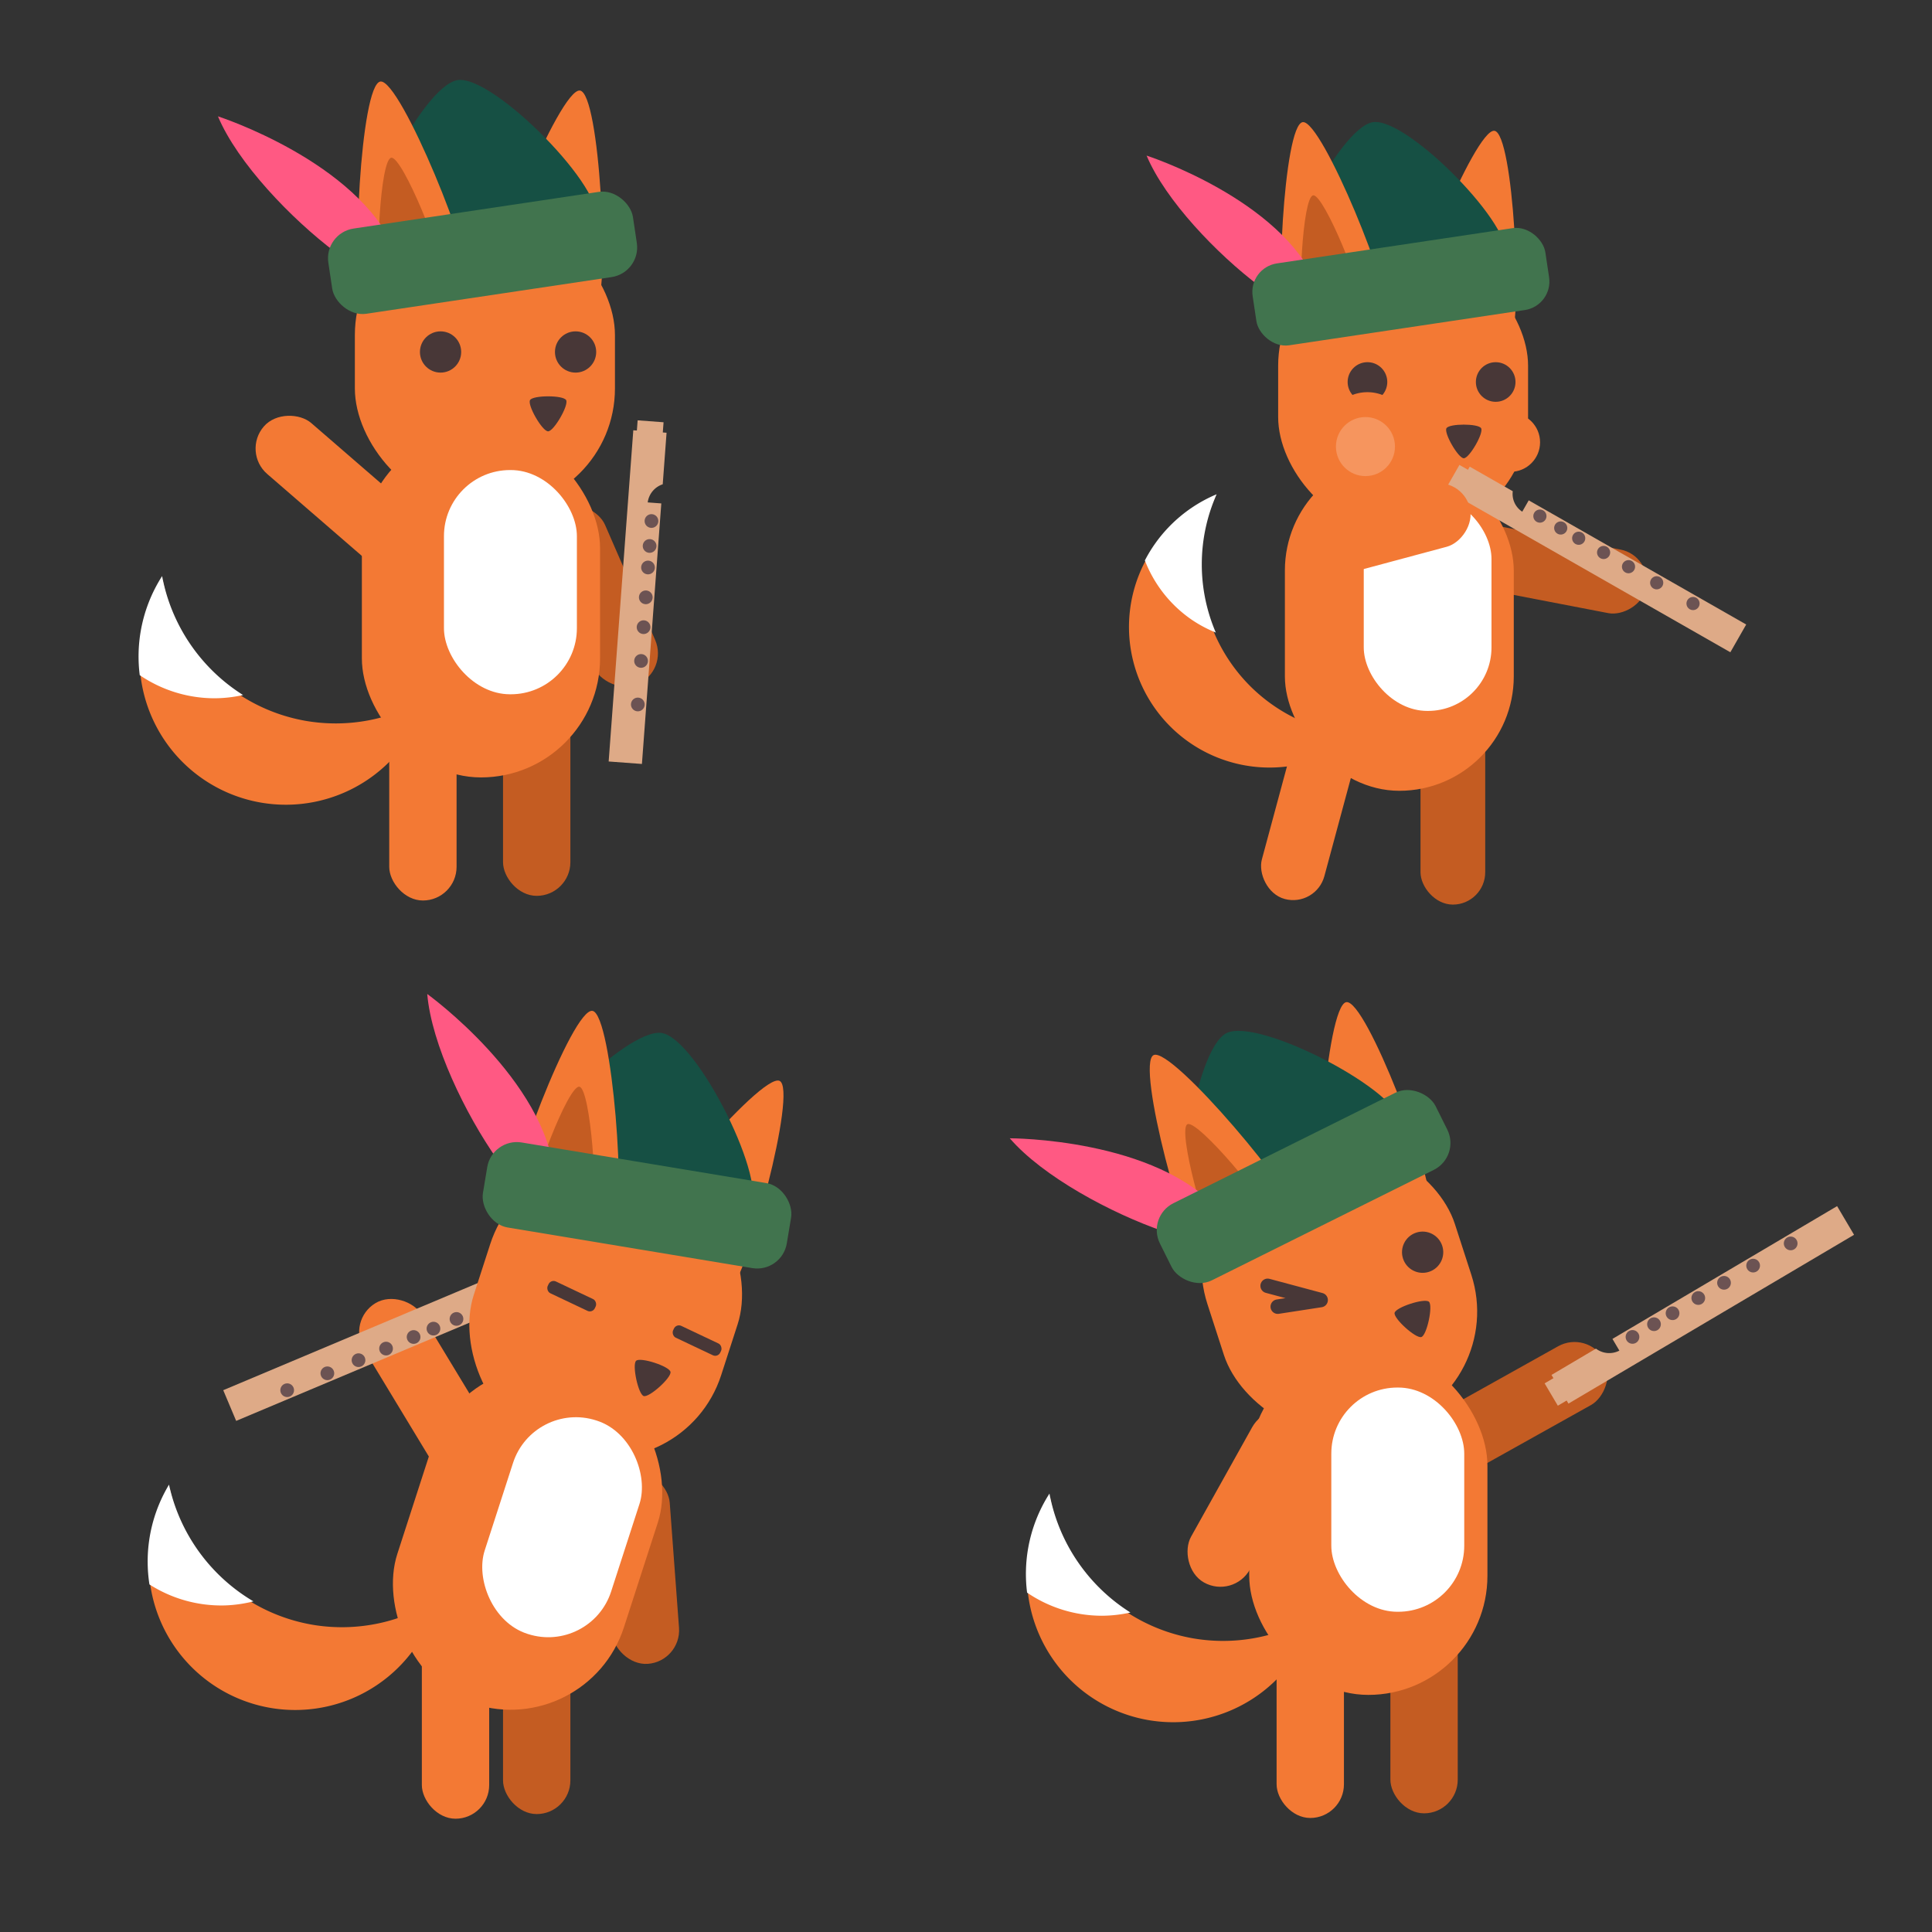 <?xml version="1.0" encoding="UTF-8" standalone="no"?>
<!-- Created with Inkscape (http://www.inkscape.org/) -->

<svg
   xmlns:dc="http://purl.org/dc/elements/1.1/"
   xmlns:cc="http://creativecommons.org/ns#"
   xmlns:rdf="http://www.w3.org/1999/02/22-rdf-syntax-ns#"
   xmlns:svg="http://www.w3.org/2000/svg"
   xmlns="http://www.w3.org/2000/svg"
   xmlns:sodipodi="http://sodipodi.sourceforge.net/DTD/sodipodi-0.dtd"
   xmlns:inkscape="http://www.inkscape.org/namespaces/inkscape"
   inkscape:export-ydpi="192.00002"
   inkscape:export-xdpi="192.00002"
   inkscape:export-filename="Z:\Pigdev\games\one_game_a_month\music\assets\concept.png"
   sodipodi:docname="main_character.svg"
   inkscape:version="0.92.1 r15371"
   id="svg8"
   version="1.1"
   viewBox="0 0 135.467 135.467"
   height="512"
   width="512">
  <rect x="0" y="0" width="135.467" height="135.467" fill="#333333" stroke="none"/>
  <sodipodi:namedview
     inkscape:snap-others="false"
     inkscape:snap-nodes="false"
     inkscape:bbox-nodes="true"
     inkscape:snap-bbox="true"
     inkscape:snap-page="true"
     inkscape:window-maximized="1"
     inkscape:window-y="-8"
     inkscape:window-x="54"
     inkscape:window-height="1057"
     inkscape:window-width="1858"
     inkscape:snap-global="false"
     units="px"
     showgrid="false"
     inkscape:current-layer="layer1"
     inkscape:document-units="mm"
     inkscape:cy="457.22338"
     inkscape:cx="227.36578"
     inkscape:zoom="0.70000001"
     inkscape:pageshadow="2"
     inkscape:pageopacity="0"
     borderopacity="1.0"
     bordercolor="#666666"
     pagecolor="#282828"
     id="base" />
  <defs
     id="defs2" />
  <g
     transform="translate(0,-161.533)"
     id="layer1"
     inkscape:groupmode="layer"
     inkscape:label="Layer 1">
    <path
       sodipodi:nodetypes="ccsc"
       inkscape:connector-curvature="0"
       id="path4789"
       d="m 41.868,182.888 c -0.85,1.141 -6.778,0.447 -7.341,-0.86 -0.563,-1.307 4.721,-14.313 6.134,-14.147 1.414,0.166 2.057,13.865 1.207,15.007 z"
       inkscape:transform-center-y="-0.73193114"
       inkscape:transform-center-x="0.5628081"
       style="opacity:1;fill:#f37934;fill-opacity:1;fill-rule:evenodd;stroke:none;stroke-width:1.465;stroke-linecap:round;stroke-linejoin:round;stroke-miterlimit:4;stroke-dasharray:none;stroke-dashoffset:68.786;stroke-opacity:1" />
    <path
       transform="matrix(0.476,-0.071,0.058,0.386,-144.164,113.908)"
       inkscape:transform-center-y="-1.0700122"
       inkscape:transform-center-x="-0.023745607"
       d="m 362.479,230.098 c -2.619,4.609 -30.448,4.801 -33.13,0.229 -2.682,-4.572 11.066,-28.769 16.367,-28.806 5.301,-0.037 19.382,23.968 16.763,28.577 z"
       inkscape:randomized="0"
       inkscape:rounded="0.16"
       inkscape:flatsided="true"
       sodipodi:arg2="1.5638927"
       sodipodi:arg1="0.51669514"
       sodipodi:r2="9.5639925"
       sodipodi:r1="19.127985"
       sodipodi:cy="220.64879"
       sodipodi:cx="345.84818"
       sodipodi:sides="3"
       id="path4552"
       style="opacity:1;fill:#165044;fill-opacity:1;fill-rule:evenodd;stroke:none;stroke-width:4.233;stroke-linecap:round;stroke-linejoin:round;stroke-miterlimit:4;stroke-dasharray:none;stroke-dashoffset:68.786;stroke-opacity:1"
       sodipodi:type="star" />
    <path
       style="opacity:1;fill:#f37934;fill-opacity:1;fill-rule:evenodd;stroke:none;stroke-width:1.465;stroke-linecap:round;stroke-linejoin:round;stroke-miterlimit:4;stroke-dasharray:none;stroke-dashoffset:68.786;stroke-opacity:1"
       inkscape:transform-center-x="-0.56280826"
       inkscape:transform-center-y="-0.73192772"
       d="m 25.471,182.256 c 0.85,1.141 6.778,0.447 7.341,-0.86 0.563,-1.307 -4.721,-14.313 -6.134,-14.147 -1.414,0.166 -2.057,13.865 -1.207,15.007 z"
       id="path4792"
       inkscape:connector-curvature="0"
       sodipodi:nodetypes="ccsc" />
    <path
       sodipodi:nodetypes="ccsc"
       inkscape:connector-curvature="0"
       id="path4797"
       d="m 26.762,181.002 c 0.476,0.64 3.798,0.251 4.114,-0.482 0.316,-0.732 -2.646,-8.021 -3.438,-7.928 -0.792,0.093 -1.153,7.77 -0.676,8.41 z"
       inkscape:transform-center-y="-0.41019213"
       inkscape:transform-center-x="-0.3154116"
       style="opacity:1;fill:#c45c22;fill-opacity:1;fill-rule:evenodd;stroke:none;stroke-width:0.821;stroke-linecap:round;stroke-linejoin:round;stroke-miterlimit:4;stroke-dasharray:none;stroke-dashoffset:68.786;stroke-opacity:1" />
    <rect
       transform="rotate(-23.534)"
       ry="2.361"
       y="196.422"
       x="-45.021"
       height="13.515"
       width="4.722"
       id="rect4811"
       style="opacity:1;fill:#c45c22;fill-opacity:1;fill-rule:evenodd;stroke:none;stroke-width:1.498;stroke-linecap:round;stroke-linejoin:round;stroke-miterlimit:4;stroke-dasharray:none;stroke-dashoffset:68.786;stroke-opacity:1" />
    <g
       transform="matrix(-0.027,0.363,-0.363,-0.027,104.188,143.679)"
       id="g5008">
      <path
         style="opacity:1;fill:#deaa87;fill-opacity:1;fill-rule:evenodd;stroke:none;stroke-width:16;stroke-linecap:round;stroke-linejoin:round;stroke-miterlimit:4;stroke-dasharray:none;stroke-dashoffset:68.786;stroke-opacity:1"
         d="m 542.451,-52.676 v 24.244 h 241.428 v -24.244 H 593.971 v 9.906 a 16.018,16.018 0 0 1 -13.941,-9.906 z"
         transform="matrix(0.265,0,0,0.265,0,161.533)"
         id="rect4975"
         inkscape:connector-curvature="0" />
      <rect
         style="opacity:1;fill:#deaa87;fill-opacity:1;fill-rule:evenodd;stroke:none;stroke-width:4.7;stroke-linecap:round;stroke-linejoin:round;stroke-miterlimit:4;stroke-dasharray:none;stroke-dashoffset:68.786;stroke-opacity:1"
         id="rect4983"
         width="5.481"
         height="5.008"
         x="141.779"
         y="148.299" />
      <circle
         style="opacity:1;fill:#6c5353;fill-opacity:1;fill-rule:evenodd;stroke:none;stroke-width:4.233;stroke-linecap:round;stroke-linejoin:round;stroke-miterlimit:4;stroke-dasharray:none;stroke-dashoffset:68.786;stroke-opacity:1"
         id="path4985"
         cx="160.923"
         cy="149.211"
         r="1.323" />
      <circle
         r="1.323"
         cy="149.211"
         cx="165.743"
         id="circle4987"
         style="opacity:1;fill:#6c5353;fill-opacity:1;fill-rule:evenodd;stroke:none;stroke-width:4.233;stroke-linecap:round;stroke-linejoin:round;stroke-miterlimit:4;stroke-dasharray:none;stroke-dashoffset:68.786;stroke-opacity:1" />
      <circle
         style="opacity:1;fill:#6c5353;fill-opacity:1;fill-rule:evenodd;stroke:none;stroke-width:4.233;stroke-linecap:round;stroke-linejoin:round;stroke-miterlimit:4;stroke-dasharray:none;stroke-dashoffset:68.786;stroke-opacity:1"
         id="circle4989"
         cx="169.9"
         cy="149.211"
         r="1.323" />
      <circle
         r="1.323"
         cy="149.211"
         cx="175.664"
         id="circle4991"
         style="opacity:1;fill:#6c5353;fill-opacity:1;fill-rule:evenodd;stroke:none;stroke-width:4.233;stroke-linecap:round;stroke-linejoin:round;stroke-miterlimit:4;stroke-dasharray:none;stroke-dashoffset:68.786;stroke-opacity:1" />
      <circle
         style="opacity:1;fill:#6c5353;fill-opacity:1;fill-rule:evenodd;stroke:none;stroke-width:4.233;stroke-linecap:round;stroke-linejoin:round;stroke-miterlimit:4;stroke-dasharray:none;stroke-dashoffset:68.786;stroke-opacity:1"
         id="circle4993"
         cx="181.429"
         cy="149.211"
         r="1.323" />
      <circle
         r="1.323"
         cy="149.211"
         cx="187.949"
         id="circle4995"
         style="opacity:1;fill:#6c5353;fill-opacity:1;fill-rule:evenodd;stroke:none;stroke-width:4.233;stroke-linecap:round;stroke-linejoin:round;stroke-miterlimit:4;stroke-dasharray:none;stroke-dashoffset:68.786;stroke-opacity:1" />
      <circle
         style="opacity:1;fill:#6c5353;fill-opacity:1;fill-rule:evenodd;stroke:none;stroke-width:4.233;stroke-linecap:round;stroke-linejoin:round;stroke-miterlimit:4;stroke-dasharray:none;stroke-dashoffset:68.786;stroke-opacity:1"
         id="circle4997"
         cx="196.359"
         cy="149.211"
         r="1.323" />
    </g>
    <rect
       style="opacity:1;fill:#c45c22;fill-opacity:1;fill-rule:evenodd;stroke:none;stroke-width:1.498;stroke-linecap:round;stroke-linejoin:round;stroke-miterlimit:4;stroke-dasharray:none;stroke-dashoffset:68.786;stroke-opacity:1"
       id="rect4787"
       width="4.722"
       height="13.515"
       x="35.271"
       y="210.833"
       ry="2.361" />
    <rect
       ry="8.351"
       y="191.619"
       x="25.373"
       height="24.425"
       width="16.702"
       id="rect4767"
       style="opacity:1;fill:#f37934;fill-opacity:1;fill-rule:evenodd;stroke:none;stroke-width:2.011;stroke-linecap:round;stroke-linejoin:round;stroke-miterlimit:4;stroke-dasharray:none;stroke-dashoffset:68.786;stroke-opacity:1" />
    <rect
       ry="8.386"
       y="176.638"
       x="24.882"
       height="20.517"
       width="18.237"
       id="rect4749"
       style="opacity:1;fill:#f37934;fill-opacity:1;fill-rule:evenodd;stroke:none;stroke-width:1.824;stroke-linecap:round;stroke-linejoin:round;stroke-miterlimit:4;stroke-dasharray:none;stroke-dashoffset:68.786;stroke-opacity:1" />
    <path
       inkscape:connector-curvature="0"
       id="path4559"
       d="m 15.282,169.691 c 0,0 9.8,3.156 12.444,9.442 2.644,6.287 -9.698,-2.913 -12.444,-9.442 z"
       style="fill:#ff5983;fill-opacity:1;stroke:none;stroke-width:0.067px;stroke-linecap:butt;stroke-linejoin:miter;stroke-opacity:1" />
    <rect
       transform="rotate(-8.505)"
       ry="2.104"
       y="179.272"
       x="-3.845"
       height="6.042"
       width="21.597"
       id="rect4697"
       style="opacity:1;fill:#41744e;fill-opacity:1;fill-rule:evenodd;stroke:none;stroke-width:2.036;stroke-linecap:round;stroke-linejoin:round;stroke-miterlimit:4;stroke-dasharray:none;stroke-dashoffset:68.786;stroke-opacity:1" />
    <circle
       r="1.446"
       cy="186.213"
       cx="40.358"
       id="circle4755"
       style="opacity:1;fill:#483737;fill-opacity:1;fill-rule:evenodd;stroke:none;stroke-width:1.472;stroke-linecap:round;stroke-linejoin:round;stroke-miterlimit:4;stroke-dasharray:none;stroke-dashoffset:68.786;stroke-opacity:1" />
    <rect
       ry="4.635"
       y="194.492"
       x="31.129"
       height="15.722"
       width="9.321"
       id="rect4765"
       style="opacity:1;fill:#ffffff;fill-opacity:1;fill-rule:evenodd;stroke:none;stroke-width:2.001;stroke-linecap:round;stroke-linejoin:round;stroke-miterlimit:4;stroke-dasharray:none;stroke-dashoffset:68.786;stroke-opacity:1" />
    <path
       inkscape:transform-center-y="0.23374007"
       inkscape:transform-center-x="-4.3622136e-006"
       d="m 38.43,191.777 c -0.405,0 -1.468,-1.841 -1.265,-2.191 0.202,-0.351 2.328,-0.351 2.53,0 0.202,0.351 -0.86,2.191 -1.265,2.191 z"
       inkscape:randomized="0"
       inkscape:rounded="0.16"
       inkscape:flatsided="true"
       sodipodi:arg2="2.6179939"
       sodipodi:arg1="1.5707963"
       sodipodi:r2="0.73045301"
       sodipodi:r1="1.4609061"
       sodipodi:cy="190.31615"
       sodipodi:cx="38.429686"
       sodipodi:sides="3"
       id="path4769"
       style="opacity:1;fill:#483737;fill-opacity:1;fill-rule:evenodd;stroke:none;stroke-width:0.908;stroke-linecap:round;stroke-linejoin:round;stroke-miterlimit:4;stroke-dasharray:none;stroke-dashoffset:68.786;stroke-opacity:1"
       sodipodi:type="star" />
    <path
       inkscape:connector-curvature="0"
       id="path4773"
       d="m 11.405,202.171 a 10.258,10.258 0 0 0 -1.467,3.759 10.258,10.258 0 0 0 8.334,11.875 10.258,10.258 0 0 0 11.642,-7.316 12.375,12.375 0 0 1 -8.489,1.587 12.375,12.375 0 0 1 -10.02,-9.905 z"
       style="opacity:1;fill:#f37934;fill-opacity:1;fill-rule:evenodd;stroke:none;stroke-width:1.824;stroke-linecap:round;stroke-linejoin:round;stroke-miterlimit:4;stroke-dasharray:none;stroke-dashoffset:68.786;stroke-opacity:1" />
    <rect
       ry="2.361"
       y="211.159"
       x="27.292"
       height="13.515"
       width="4.722"
       id="rect4783"
       style="opacity:1;fill:#f37934;fill-opacity:1;fill-rule:evenodd;stroke:none;stroke-width:1.498;stroke-linecap:round;stroke-linejoin:round;stroke-miterlimit:4;stroke-dasharray:none;stroke-dashoffset:68.786;stroke-opacity:1" />
    <circle
       style="opacity:1;fill:#483737;fill-opacity:1;fill-rule:evenodd;stroke:none;stroke-width:1.472;stroke-linecap:round;stroke-linejoin:round;stroke-miterlimit:4;stroke-dasharray:none;stroke-dashoffset:68.786;stroke-opacity:1"
       id="circle4757"
       cx="30.891"
       cy="186.213"
       r="1.446" />
    <rect
       inkscape:transform-center-y="-2.6622338"
       inkscape:transform-center-x="3.5283623"
       transform="rotate(130.876)"
       style="opacity:1;fill:#f37934;fill-opacity:1;fill-rule:evenodd;stroke:none;stroke-width:1.498;stroke-linecap:round;stroke-linejoin:round;stroke-miterlimit:4;stroke-dasharray:none;stroke-dashoffset:68.786;stroke-opacity:1"
       id="rect4809"
       width="4.722"
       height="13.515"
       x="130.286"
       y="-152.783"
       ry="2.361" />
    <path
       inkscape:connector-curvature="0"
       id="path4817"
       d="m 11.367,201.927 a 10.457,10.457 0 0 0 -1.495,3.833 10.457,10.457 0 0 0 -0.074,3.113 9.331,9.331 0 0 0 5.254,1.621 9.331,9.331 0 0 0 1.992,-0.227 12.615,12.615 0 0 1 -5.677,-8.34 z"
       style="opacity:1;fill:#ffffff;fill-opacity:1;fill-rule:evenodd;stroke:none;stroke-width:1.859;stroke-linecap:round;stroke-linejoin:round;stroke-miterlimit:4;stroke-dasharray:none;stroke-dashoffset:68.786;stroke-opacity:1" />
    <path
       style="opacity:1;fill:#f37934;fill-opacity:1;fill-rule:evenodd;stroke:none;stroke-width:1.407;stroke-linecap:round;stroke-linejoin:round;stroke-miterlimit:4;stroke-dasharray:none;stroke-dashoffset:68.786;stroke-opacity:1"
       inkscape:transform-center-x="0.54078831"
       inkscape:transform-center-y="-0.70329118"
       d="m 105.942,185.123 c -0.817,1.097 -6.513,0.43 -7.054,-0.826 -0.541,-1.256 4.536,-13.753 5.894,-13.594 1.358,0.159 1.977,13.323 1.16,14.42 z"
       id="path5010"
       inkscape:connector-curvature="0"
       sodipodi:nodetypes="ccsc" />
    <path
       sodipodi:type="star"
       style="opacity:1;fill:#165044;fill-opacity:1;fill-rule:evenodd;stroke:none;stroke-width:4.233;stroke-linecap:round;stroke-linejoin:round;stroke-miterlimit:4;stroke-dasharray:none;stroke-dashoffset:68.786;stroke-opacity:1"
       id="path5012"
       sodipodi:sides="3"
       sodipodi:cx="345.84818"
       sodipodi:cy="220.64879"
       sodipodi:r1="19.127985"
       sodipodi:r2="9.5639925"
       sodipodi:arg1="0.51669514"
       sodipodi:arg2="1.5638927"
       inkscape:flatsided="true"
       inkscape:rounded="0.16"
       inkscape:randomized="0"
       d="m 362.479,230.098 c -2.619,4.609 -30.448,4.801 -33.13,0.229 -2.682,-4.572 11.066,-28.769 16.367,-28.806 5.301,-0.037 19.382,23.968 16.763,28.577 z"
       inkscape:transform-center-x="-0.022812928"
       inkscape:transform-center-y="-1.0281514"
       transform="matrix(0.457,-0.068,0.055,0.371,-72.811,118.843)" />
    <path
       sodipodi:nodetypes="ccsc"
       inkscape:connector-curvature="0"
       id="path5014"
       d="m 90.187,184.516 c 0.817,1.097 6.513,0.43 7.054,-0.826 0.541,-1.256 -4.536,-13.753 -5.894,-13.594 -1.358,0.159 -1.977,13.323 -1.16,14.42 z"
       inkscape:transform-center-y="-0.70328155"
       inkscape:transform-center-x="-0.54078832"
       style="opacity:1;fill:#f37934;fill-opacity:1;fill-rule:evenodd;stroke:none;stroke-width:1.407;stroke-linecap:round;stroke-linejoin:round;stroke-miterlimit:4;stroke-dasharray:none;stroke-dashoffset:68.786;stroke-opacity:1" />
    <path
       style="opacity:1;fill:#c45c22;fill-opacity:1;fill-rule:evenodd;stroke:none;stroke-width:0.789;stroke-linecap:round;stroke-linejoin:round;stroke-miterlimit:4;stroke-dasharray:none;stroke-dashoffset:68.786;stroke-opacity:1"
       inkscape:transform-center-x="-0.30306817"
       inkscape:transform-center-y="-0.39414378"
       d="m 91.428,183.311 c 0.458,0.615 3.65,0.241 3.953,-0.463 0.303,-0.704 -2.542,-7.707 -3.303,-7.618 -0.761,0.089 -1.108,7.466 -0.65,8.081 z"
       id="path5016"
       inkscape:connector-curvature="0"
       sodipodi:nodetypes="ccsc" />
    <rect
       inkscape:transform-center-y="1.1879935"
       inkscape:transform-center-x="-4.5683308"
       style="opacity:1;fill:#c45c22;fill-opacity:1;fill-rule:evenodd;stroke:none;stroke-width:1.439;stroke-linecap:round;stroke-linejoin:round;stroke-miterlimit:4;stroke-dasharray:none;stroke-dashoffset:68.786;stroke-opacity:1"
       id="rect5018"
       width="4.537"
       height="12.986"
       x="-179.515"
       y="138.686"
       ry="2.269"
       transform="rotate(-79.102)" />
    <rect
       inkscape:transform-center-x="5.7782729e-006"
       inkscape:transform-center-y="4.3165538"
       ry="2.269"
       y="211.975"
       x="99.603"
       height="12.986"
       width="4.537"
       id="rect5040"
       style="opacity:1;fill:#c45c22;fill-opacity:1;fill-rule:evenodd;stroke:none;stroke-width:1.439;stroke-linecap:round;stroke-linejoin:round;stroke-miterlimit:4;stroke-dasharray:none;stroke-dashoffset:68.786;stroke-opacity:1" />
    <rect
       style="opacity:1;fill:#f37934;fill-opacity:1;fill-rule:evenodd;stroke:none;stroke-width:1.933;stroke-linecap:round;stroke-linejoin:round;stroke-miterlimit:4;stroke-dasharray:none;stroke-dashoffset:68.786;stroke-opacity:1"
       id="rect5042"
       width="16.049"
       height="23.469"
       x="90.093"
       y="193.512"
       ry="8.024" />
    <rect
       style="opacity:1;fill:#f37934;fill-opacity:1;fill-rule:evenodd;stroke:none;stroke-width:1.752;stroke-linecap:round;stroke-linejoin:round;stroke-miterlimit:4;stroke-dasharray:none;stroke-dashoffset:68.786;stroke-opacity:1"
       id="rect5044"
       width="17.524"
       height="19.714"
       x="89.621"
       y="179.118"
       ry="8.058" />
    <path
       style="fill:#ff5983;fill-opacity:1;stroke:none;stroke-width:0.065px;stroke-linecap:butt;stroke-linejoin:miter;stroke-opacity:1"
       d="m 80.396,172.443 c 0,0 9.417,3.032 11.957,9.073 2.54,6.041 -9.318,-2.799 -11.957,-9.073 z"
       id="path5046"
       inkscape:connector-curvature="0" />
    <rect
       style="opacity:1;fill:#41744e;fill-opacity:1;fill-rule:evenodd;stroke:none;stroke-width:1.956;stroke-linecap:round;stroke-linejoin:round;stroke-miterlimit:4;stroke-dasharray:none;stroke-dashoffset:68.786;stroke-opacity:1"
       id="rect5048"
       width="20.752"
       height="5.806"
       x="59.906"
       y="191.264"
       ry="2.021"
       transform="rotate(-8.505)" />
    <rect
       style="opacity:1;fill:#ffffff;fill-opacity:1;fill-rule:evenodd;stroke:none;stroke-width:1.923;stroke-linecap:round;stroke-linejoin:round;stroke-miterlimit:4;stroke-dasharray:none;stroke-dashoffset:68.786;stroke-opacity:1"
       id="rect5052"
       width="8.957"
       height="15.107"
       x="95.623"
       y="196.274"
       ry="4.453" />
    <path
       inkscape:transform-center-x="1.0988423e-005"
       sodipodi:type="star"
       style="opacity:1;fill:#483737;fill-opacity:1;fill-rule:evenodd;stroke:none;stroke-width:0.872;stroke-linecap:round;stroke-linejoin:round;stroke-miterlimit:4;stroke-dasharray:none;stroke-dashoffset:68.786;stroke-opacity:1"
       id="path5054"
       sodipodi:sides="3"
       sodipodi:cx="102.63831"
       sodipodi:cy="192.26088"
       sodipodi:r1="1.4037426"
       sodipodi:r2="0.70187122"
       sodipodi:arg1="1.5707963"
       sodipodi:arg2="2.6179939"
       inkscape:flatsided="true"
       inkscape:rounded="0.16"
       inkscape:randomized="0"
       d="m 102.638,193.665 c -0.389,0 -1.41,-1.769 -1.216,-2.106 0.195,-0.337 2.237,-0.337 2.431,0 0.195,0.337 -0.827,2.106 -1.216,2.106 z"
       inkscape:transform-center-y="0.22458092" />
    <rect
       inkscape:transform-center-x="1.385589"
       transform="rotate(15.099)"
       inkscape:transform-center-y="5.1357689"
       style="opacity:1;fill:#f37934;fill-opacity:1;fill-rule:evenodd;stroke:none;stroke-width:1.439;stroke-linecap:round;stroke-linejoin:round;stroke-miterlimit:4;stroke-dasharray:none;stroke-dashoffset:68.786;stroke-opacity:1"
       id="rect5058"
       width="4.537"
       height="12.986"
       x="143.199"
       y="180.364"
       ry="2.269" />
    <path
       inkscape:connector-curvature="0"
       id="circle5060"
       d="m 95.883,186.929 a 1.389,1.389 0 0 0 -1.389,1.389 1.389,1.389 0 0 0 0.34,0.908 c 0.324,-0.125 0.676,-0.194 1.045,-0.194 0.372,0 0.726,0.07 1.052,0.196 a 1.389,1.389 0 0 0 0.341,-0.91 1.389,1.389 0 0 0 -1.389,-1.389 z"
       style="opacity:1;fill:#483737;fill-opacity:1;fill-rule:evenodd;stroke:none;stroke-width:1.414;stroke-linecap:round;stroke-linejoin:round;stroke-miterlimit:4;stroke-dasharray:none;stroke-dashoffset:68.786;stroke-opacity:1" />
    <g
       transform="matrix(0.38,0.262,-0.262,0.38,88.418,63.793)"
       inkscape:transform-center-y="-7.9832017"
       inkscape:transform-center-x="5.4089628"
       id="g5072">
      <path
         inkscape:connector-curvature="0"
         id="path5056"
         d="m 157.35,240.486 a 21.362,21.362 0 0 0 -3.054,7.829 21.362,21.362 0 0 0 17.354,24.729 21.362,21.362 0 0 0 24.244,-15.235 25.77,25.77 0 0 1 -17.678,3.305 25.77,25.77 0 0 1 -20.866,-20.627 z"
         style="opacity:1;fill:#f37934;fill-opacity:1;fill-rule:evenodd;stroke:none;stroke-width:3.798;stroke-linecap:round;stroke-linejoin:round;stroke-miterlimit:4;stroke-dasharray:none;stroke-dashoffset:68.786;stroke-opacity:1" />
      <path
         inkscape:connector-curvature="0"
         id="path5064"
         d="m 157.271,239.977 a 21.776,21.776 0 0 0 -3.114,7.981 21.776,21.776 0 0 0 -0.155,6.483 19.431,19.431 0 0 0 10.942,3.376 19.431,19.431 0 0 0 4.148,-0.473 26.27,26.27 0 0 1 -11.821,-17.367 z"
         style="opacity:1;fill:#ffffff;fill-opacity:1;fill-rule:evenodd;stroke:none;stroke-width:3.871;stroke-linecap:round;stroke-linejoin:round;stroke-miterlimit:4;stroke-dasharray:none;stroke-dashoffset:68.786;stroke-opacity:1" />
    </g>
    <g
       id="g5038"
       transform="matrix(0.303,0.173,-0.173,0.303,85.028,124.67)">
      <path
         inkscape:connector-curvature="0"
         id="path5020"
         transform="matrix(0.265,0,0,0.265,0,161.533)"
         d="m 542.451,-52.676 v 24.244 h 241.428 v -24.244 H 593.971 v 9.906 a 16.018,16.018 0 0 1 -13.941,-9.906 z"
         style="opacity:1;fill:#deaa87;fill-opacity:1;fill-rule:evenodd;stroke:none;stroke-width:16;stroke-linecap:round;stroke-linejoin:round;stroke-miterlimit:4;stroke-dasharray:none;stroke-dashoffset:68.786;stroke-opacity:1" />
      <rect
         y="148.299"
         x="141.779"
         height="5.008"
         width="5.481"
         id="rect5022"
         style="opacity:1;fill:#deaa87;fill-opacity:1;fill-rule:evenodd;stroke:none;stroke-width:4.7;stroke-linecap:round;stroke-linejoin:round;stroke-miterlimit:4;stroke-dasharray:none;stroke-dashoffset:68.786;stroke-opacity:1" />
      <circle
         r="1.323"
         cy="149.211"
         cx="160.923"
         id="circle5024"
         style="opacity:1;fill:#6c5353;fill-opacity:1;fill-rule:evenodd;stroke:none;stroke-width:4.233;stroke-linecap:round;stroke-linejoin:round;stroke-miterlimit:4;stroke-dasharray:none;stroke-dashoffset:68.786;stroke-opacity:1" />
      <circle
         style="opacity:1;fill:#6c5353;fill-opacity:1;fill-rule:evenodd;stroke:none;stroke-width:4.233;stroke-linecap:round;stroke-linejoin:round;stroke-miterlimit:4;stroke-dasharray:none;stroke-dashoffset:68.786;stroke-opacity:1"
         id="circle5026"
         cx="165.743"
         cy="149.211"
         r="1.323" />
      <circle
         r="1.323"
         cy="149.211"
         cx="169.9"
         id="circle5028"
         style="opacity:1;fill:#6c5353;fill-opacity:1;fill-rule:evenodd;stroke:none;stroke-width:4.233;stroke-linecap:round;stroke-linejoin:round;stroke-miterlimit:4;stroke-dasharray:none;stroke-dashoffset:68.786;stroke-opacity:1" />
      <circle
         style="opacity:1;fill:#6c5353;fill-opacity:1;fill-rule:evenodd;stroke:none;stroke-width:4.233;stroke-linecap:round;stroke-linejoin:round;stroke-miterlimit:4;stroke-dasharray:none;stroke-dashoffset:68.786;stroke-opacity:1"
         id="circle5030"
         cx="175.664"
         cy="149.211"
         r="1.323" />
      <circle
         r="1.323"
         cy="149.211"
         cx="181.429"
         id="circle5032"
         style="opacity:1;fill:#6c5353;fill-opacity:1;fill-rule:evenodd;stroke:none;stroke-width:4.233;stroke-linecap:round;stroke-linejoin:round;stroke-miterlimit:4;stroke-dasharray:none;stroke-dashoffset:68.786;stroke-opacity:1" />
      <circle
         style="opacity:1;fill:#6c5353;fill-opacity:1;fill-rule:evenodd;stroke:none;stroke-width:4.233;stroke-linecap:round;stroke-linejoin:round;stroke-miterlimit:4;stroke-dasharray:none;stroke-dashoffset:68.786;stroke-opacity:1"
         id="circle5034"
         cx="187.949"
         cy="149.211"
         r="1.323" />
      <circle
         r="1.323"
         cy="149.211"
         cx="196.359"
         id="circle5036"
         style="opacity:1;fill:#6c5353;fill-opacity:1;fill-rule:evenodd;stroke:none;stroke-width:4.233;stroke-linecap:round;stroke-linejoin:round;stroke-miterlimit:4;stroke-dasharray:none;stroke-dashoffset:68.786;stroke-opacity:1" />
    </g>
    <rect
       ry="2.269"
       y="35.425"
       x="-219.34"
       height="12.986"
       width="4.537"
       id="rect5062"
       style="opacity:1;fill:#f37934;fill-opacity:1;fill-rule:evenodd;stroke:none;stroke-width:1.439;stroke-linecap:round;stroke-linejoin:round;stroke-miterlimit:4;stroke-dasharray:none;stroke-dashoffset:68.786;stroke-opacity:1"
       transform="rotate(-105.031)"
       inkscape:transform-center-x="-4.0187879"
       inkscape:transform-center-y="-1.3737864" />
    <circle
       style="opacity:1;fill:#483737;fill-opacity:1;fill-rule:evenodd;stroke:none;stroke-width:1.414;stroke-linecap:round;stroke-linejoin:round;stroke-miterlimit:4;stroke-dasharray:none;stroke-dashoffset:68.786;stroke-opacity:1"
       id="circle5089"
       cx="104.874"
       cy="188.318"
       r="1.389" />
    <path
       style="opacity:1;fill:#f37934;fill-opacity:1;fill-rule:evenodd;stroke:none;stroke-width:1.465;stroke-linecap:round;stroke-linejoin:round;stroke-miterlimit:4;stroke-dasharray:none;stroke-dashoffset:68.786;stroke-opacity:1"
       inkscape:transform-center-x="-15.648872"
       inkscape:transform-center-y="-34.824824"
       d="m 51.189,251.97 c -1.16,0.824 -6.586,-1.661 -6.72,-3.078 -0.134,-1.417 8.898,-12.164 10.192,-11.571 1.294,0.593 -2.312,13.825 -3.472,14.649 z"
       id="path5091"
       inkscape:connector-curvature="0"
       sodipodi:nodetypes="ccsc" />
    <path
       sodipodi:type="star"
       style="opacity:1;fill:#165044;fill-opacity:1;fill-rule:evenodd;stroke:none;stroke-width:4.233;stroke-linecap:round;stroke-linejoin:round;stroke-miterlimit:4;stroke-dasharray:none;stroke-dashoffset:68.786;stroke-opacity:1"
       id="path5093"
       sodipodi:sides="3"
       sodipodi:cx="345.84818"
       sodipodi:cy="220.64879"
       sodipodi:r1="19.127985"
       sodipodi:r2="9.5639925"
       sodipodi:arg1="0.51669514"
       sodipodi:arg2="1.5638927"
       inkscape:flatsided="true"
       inkscape:rounded="0.16"
       inkscape:randomized="0"
       d="m 362.479,230.098 c -2.619,4.609 -30.448,4.801 -33.13,0.229 -2.682,-4.572 11.066,-28.769 16.367,-28.806 5.301,-0.037 19.382,23.968 16.763,28.577 z"
       inkscape:transform-center-x="-10.88645"
       inkscape:transform-center-y="-39.184322"
       transform="matrix(0.474,0.079,-0.064,0.385,-104.571,129.067)" />
    <path
       sodipodi:nodetypes="ccsc"
       inkscape:connector-curvature="0"
       id="path5095"
       d="m 35.782,246.321 c 0.457,1.348 6.311,2.512 7.249,1.442 0.938,-1.07 -0.085,-15.071 -1.481,-15.349 -1.396,-0.278 -6.226,12.559 -5.768,13.906 z"
       inkscape:transform-center-y="-39.244222"
       inkscape:transform-center-x="-5.519951"
       style="opacity:1;fill:#f37934;fill-opacity:1;fill-rule:evenodd;stroke:none;stroke-width:1.465;stroke-linecap:round;stroke-linejoin:round;stroke-miterlimit:4;stroke-dasharray:none;stroke-dashoffset:68.786;stroke-opacity:1" />
    <path
       style="opacity:1;fill:#c45c22;fill-opacity:1;fill-rule:evenodd;stroke:none;stroke-width:0.821;stroke-linecap:round;stroke-linejoin:round;stroke-miterlimit:4;stroke-dasharray:none;stroke-dashoffset:68.786;stroke-opacity:1"
       inkscape:transform-center-x="-5.4686232"
       inkscape:transform-center-y="-37.391711"
       d="m 37.397,245.525 c 0.256,0.755 3.537,1.408 4.063,0.808 0.526,-0.6 -0.048,-8.446 -0.83,-8.602 -0.782,-0.156 -3.489,7.038 -3.233,7.793 z"
       id="path5097"
       inkscape:connector-curvature="0"
       sodipodi:nodetypes="ccsc" />
    <rect
       inkscape:transform-center-y="4.7532896"
       inkscape:transform-center-x="-0.3517194"
       style="opacity:1;fill:#c45c22;fill-opacity:1;fill-rule:evenodd;stroke:none;stroke-width:1.498;stroke-linecap:round;stroke-linejoin:round;stroke-miterlimit:4;stroke-dasharray:none;stroke-dashoffset:68.786;stroke-opacity:1"
       id="rect5099"
       width="4.722"
       height="13.515"
       x="22.348"
       y="267.282"
       ry="2.361"
       transform="rotate(-4.246)" />
    <rect
       ry="2.361"
       y="275.216"
       x="35.271"
       height="13.515"
       width="4.722"
       id="rect5121"
       style="opacity:1;fill:#c45c22;fill-opacity:1;fill-rule:evenodd;stroke:none;stroke-width:1.498;stroke-linecap:round;stroke-linejoin:round;stroke-miterlimit:4;stroke-dasharray:none;stroke-dashoffset:68.786;stroke-opacity:1" />
    <rect
       ry="2.361"
       y="-243.493"
       x="106.111"
       height="13.515"
       width="4.722"
       id="rect5143"
       style="opacity:1;fill:#f37934;fill-opacity:1;fill-rule:evenodd;stroke:none;stroke-width:1.498;stroke-linecap:round;stroke-linejoin:round;stroke-miterlimit:4;stroke-dasharray:none;stroke-dashoffset:68.786;stroke-opacity:1"
       transform="rotate(148.807)"
       inkscape:transform-center-x="4.2330324"
       inkscape:transform-center-y="-20.849856" />
    <g
       inkscape:transform-center-y="0.30341036"
       inkscape:transform-center-x="-0.11980817"
       id="g5119"
       transform="matrix(-0.335,0.141,-0.141,-0.335,106.956,281.31)">
      <path
         inkscape:connector-curvature="0"
         id="path5101"
         transform="matrix(0.265,0,0,0.265,0,161.533)"
         d="m 542.451,-52.676 v 24.244 h 241.428 v -24.244 H 593.971 v 9.906 a 16.018,16.018 0 0 1 -13.941,-9.906 z"
         style="opacity:1;fill:#deaa87;fill-opacity:1;fill-rule:evenodd;stroke:none;stroke-width:16;stroke-linecap:round;stroke-linejoin:round;stroke-miterlimit:4;stroke-dasharray:none;stroke-dashoffset:68.786;stroke-opacity:1" />
      <rect
         y="148.299"
         x="141.779"
         height="5.008"
         width="5.481"
         id="rect5103"
         style="opacity:1;fill:#deaa87;fill-opacity:1;fill-rule:evenodd;stroke:none;stroke-width:4.7;stroke-linecap:round;stroke-linejoin:round;stroke-miterlimit:4;stroke-dasharray:none;stroke-dashoffset:68.786;stroke-opacity:1" />
      <circle
         r="1.323"
         cy="149.211"
         cx="160.923"
         id="circle5105"
         style="opacity:1;fill:#6c5353;fill-opacity:1;fill-rule:evenodd;stroke:none;stroke-width:4.233;stroke-linecap:round;stroke-linejoin:round;stroke-miterlimit:4;stroke-dasharray:none;stroke-dashoffset:68.786;stroke-opacity:1" />
      <circle
         style="opacity:1;fill:#6c5353;fill-opacity:1;fill-rule:evenodd;stroke:none;stroke-width:4.233;stroke-linecap:round;stroke-linejoin:round;stroke-miterlimit:4;stroke-dasharray:none;stroke-dashoffset:68.786;stroke-opacity:1"
         id="circle5107"
         cx="165.743"
         cy="149.211"
         r="1.323" />
      <circle
         r="1.323"
         cy="149.211"
         cx="169.9"
         id="circle5109"
         style="opacity:1;fill:#6c5353;fill-opacity:1;fill-rule:evenodd;stroke:none;stroke-width:4.233;stroke-linecap:round;stroke-linejoin:round;stroke-miterlimit:4;stroke-dasharray:none;stroke-dashoffset:68.786;stroke-opacity:1" />
      <circle
         style="opacity:1;fill:#6c5353;fill-opacity:1;fill-rule:evenodd;stroke:none;stroke-width:4.233;stroke-linecap:round;stroke-linejoin:round;stroke-miterlimit:4;stroke-dasharray:none;stroke-dashoffset:68.786;stroke-opacity:1"
         id="circle5111"
         cx="175.664"
         cy="149.211"
         r="1.323" />
      <circle
         r="1.323"
         cy="149.211"
         cx="181.429"
         id="circle5113"
         style="opacity:1;fill:#6c5353;fill-opacity:1;fill-rule:evenodd;stroke:none;stroke-width:4.233;stroke-linecap:round;stroke-linejoin:round;stroke-miterlimit:4;stroke-dasharray:none;stroke-dashoffset:68.786;stroke-opacity:1" />
      <circle
         style="opacity:1;fill:#6c5353;fill-opacity:1;fill-rule:evenodd;stroke:none;stroke-width:4.233;stroke-linecap:round;stroke-linejoin:round;stroke-miterlimit:4;stroke-dasharray:none;stroke-dashoffset:68.786;stroke-opacity:1"
         id="circle5115"
         cx="187.949"
         cy="149.211"
         r="1.323" />
      <circle
         r="1.323"
         cy="149.211"
         cx="196.359"
         id="circle5117"
         style="opacity:1;fill:#6c5353;fill-opacity:1;fill-rule:evenodd;stroke:none;stroke-width:4.233;stroke-linecap:round;stroke-linejoin:round;stroke-miterlimit:4;stroke-dasharray:none;stroke-dashoffset:68.786;stroke-opacity:1" />
    </g>
    <rect
       transform="rotate(17.931)"
       inkscape:transform-center-y="-10.151232"
       inkscape:transform-center-x="-2.9393811"
       style="opacity:1;fill:#f37934;fill-opacity:1;fill-rule:evenodd;stroke:none;stroke-width:2.011;stroke-linecap:round;stroke-linejoin:round;stroke-miterlimit:4;stroke-dasharray:none;stroke-dashoffset:68.786;stroke-opacity:1"
       id="rect5123"
       width="16.702"
       height="24.425"
       x="109.782"
       y="232.703"
       ry="8.351" />
    <rect
       transform="rotate(17.931)"
       inkscape:transform-center-y="-26.178139"
       inkscape:transform-center-x="-8.4164365"
       style="opacity:1;fill:#f37934;fill-opacity:1;fill-rule:evenodd;stroke:none;stroke-width:1.824;stroke-linecap:round;stroke-linejoin:round;stroke-miterlimit:4;stroke-dasharray:none;stroke-dashoffset:68.786;stroke-opacity:1"
       id="rect5125"
       width="18.237"
       height="20.517"
       x="109.291"
       y="217.722"
       ry="8.386" />
    <path
       inkscape:transform-center-y="-40.926174"
       inkscape:transform-center-x="-0.38343706"
       style="fill:#ff5983;fill-opacity:1;stroke:none;stroke-width:0.067px;stroke-linecap:butt;stroke-linejoin:miter;stroke-opacity:1"
       d="m 29.957,231.229 c 0,0 8.352,6.02 8.932,12.815 0.58,6.795 -8.33,-5.757 -8.932,-12.815 z"
       id="path5127"
       inkscape:connector-curvature="0" />
    <rect
       inkscape:transform-center-y="-33.494295"
       inkscape:transform-center-x="-10.610631"
       style="opacity:1;fill:#41744e;fill-opacity:1;fill-rule:evenodd;stroke:none;stroke-width:2.036;stroke-linecap:round;stroke-linejoin:round;stroke-miterlimit:4;stroke-dasharray:none;stroke-dashoffset:68.786;stroke-opacity:1"
       id="rect5129"
       width="21.597"
       height="6.042"
       x="73.56"
       y="232.387"
       ry="2.104"
       transform="rotate(9.426)" />
    <rect
       transform="rotate(17.931)"
       inkscape:transform-center-y="-10.921625"
       inkscape:transform-center-x="-5.3594461"
       style="opacity:1;fill:#ffffff;fill-opacity:1;fill-rule:evenodd;stroke:none;stroke-width:2.001;stroke-linecap:round;stroke-linejoin:round;stroke-miterlimit:4;stroke-dasharray:none;stroke-dashoffset:68.786;stroke-opacity:1"
       id="rect5133"
       width="9.321"
       height="15.722"
       x="115.537"
       y="235.576"
       ry="4.635" />
    <path
       transform="matrix(0.457,0.148,-0.148,0.457,59.735,87.118)"
       sodipodi:type="star"
       style="opacity:1;fill:#483737;fill-opacity:1;fill-rule:evenodd;stroke:none;stroke-width:1.89;stroke-linecap:round;stroke-linejoin:round;stroke-miterlimit:4;stroke-dasharray:none;stroke-dashoffset:68.786;stroke-opacity:1"
       id="path5135"
       sodipodi:sides="3"
       sodipodi:cx="81.5952"
       sodipodi:cy="347.56235"
       sodipodi:r1="3.0421989"
       sodipodi:r2="1.5210994"
       sodipodi:arg1="1.5707963"
       sodipodi:arg2="2.6179939"
       inkscape:flatsided="true"
       inkscape:rounded="0.16"
       inkscape:randomized="0"
       d="m 81.595,350.605 c -0.843,0 -3.056,-3.833 -2.635,-4.563 0.422,-0.73 4.848,-0.73 5.269,0 0.422,0.73 -1.792,4.563 -2.635,4.563 z"
       inkscape:transform-center-x="-11.754189"
       inkscape:transform-center-y="-21.436643" />
    <rect
       style="opacity:1;fill:#f37934;fill-opacity:1;fill-rule:evenodd;stroke:none;stroke-width:1.498;stroke-linecap:round;stroke-linejoin:round;stroke-miterlimit:4;stroke-dasharray:none;stroke-dashoffset:68.786;stroke-opacity:1"
       id="rect5139"
       width="4.722"
       height="13.515"
       x="29.579"
       y="275.542"
       ry="2.361" />
    <g
       transform="matrix(0.453,-0.161,0.161,0.453,-61.955,108.971)"
       inkscape:transform-center-y="-3.1841165"
       inkscape:transform-center-x="7.6465031"
       id="g5149"
       style="display:inline">
      <path
         inkscape:connector-curvature="0"
         id="path5137"
         d="m 35.446,358.966 a 21.362,21.362 0 0 0 -5.316,6.508 21.362,21.362 0 0 0 8.898,28.871 21.362,21.362 0 0 0 27.757,-7.031 25.77,25.77 0 0 1 -17.836,-2.298 25.77,25.77 0 0 1 -13.502,-26.049 z"
         style="opacity:1;fill:#f37934;fill-opacity:1;fill-rule:evenodd;stroke:none;stroke-width:3.798;stroke-linecap:round;stroke-linejoin:round;stroke-miterlimit:4;stroke-dasharray:none;stroke-dashoffset:68.786;stroke-opacity:1"
         inkscape:transform-center-x="25.262798"
         inkscape:transform-center-y="-19.808861" />
      <path
         inkscape:connector-curvature="0"
         id="path5145"
         d="m 35.527,358.458 a 21.776,21.776 0 0 0 -5.42,6.635 21.776,21.776 0 0 0 -2.143,6.121 19.431,19.431 0 0 0 9.371,6.58 19.431,19.431 0 0 0 4.092,0.827 26.27,26.27 0 0 1 -5.9,-20.163 z"
         style="opacity:1;fill:#ffffff;fill-opacity:1;fill-rule:evenodd;stroke:none;stroke-width:3.871;stroke-linecap:round;stroke-linejoin:round;stroke-miterlimit:4;stroke-dasharray:none;stroke-dashoffset:68.786;stroke-opacity:1"
         inkscape:transform-center-x="37.785468"
         inkscape:transform-center-y="-29.164019" />
    </g>
    <rect
       transform="rotate(25.346)"
       ry="0.386"
       y="210.502"
       x="142.457"
       height="0.914"
       width="3.654"
       id="rect5167"
       style="opacity:1;fill:#483737;fill-opacity:1;fill-rule:evenodd;stroke:none;stroke-width:0.731;stroke-linecap:round;stroke-linejoin:round;stroke-miterlimit:4;stroke-dasharray:none;stroke-dashoffset:68.786;stroke-opacity:1" />
    <rect
       style="opacity:1;fill:#483737;fill-opacity:1;fill-rule:evenodd;stroke:none;stroke-width:0.731;stroke-linecap:round;stroke-linejoin:round;stroke-miterlimit:4;stroke-dasharray:none;stroke-dashoffset:68.786;stroke-opacity:1"
       id="rect5169"
       width="3.654"
       height="0.914"
       x="151.735"
       y="209.552"
       ry="0.386"
       transform="rotate(25.346)" />
    <path
       style="opacity:1;fill:#f37934;fill-opacity:1;fill-rule:evenodd;stroke:none;stroke-width:1.465;stroke-linecap:round;stroke-linejoin:round;stroke-miterlimit:4;stroke-dasharray:none;stroke-dashoffset:68.786;stroke-opacity:1"
       inkscape:transform-center-x="0.96590572"
       inkscape:transform-center-y="-19.202166"
       d="m 100.163,245.707 c -0.457,1.348 -6.31,2.515 -7.249,1.445 -0.939,-1.07 0.079,-15.071 1.475,-15.349 1.396,-0.278 6.23,12.556 5.774,13.904 z"
       id="path5171"
       inkscape:connector-curvature="0"
       sodipodi:nodetypes="ccsc" />
    <path
       sodipodi:type="star"
       style="opacity:1;fill:#165044;fill-opacity:1;fill-rule:evenodd;stroke:none;stroke-width:4.233;stroke-linecap:round;stroke-linejoin:round;stroke-miterlimit:4;stroke-dasharray:none;stroke-dashoffset:68.786;stroke-opacity:1"
       id="path5173"
       sodipodi:sides="3"
       sodipodi:cx="345.84818"
       sodipodi:cy="220.64879"
       sodipodi:r1="19.127985"
       sodipodi:r2="9.5639925"
       sodipodi:arg1="0.51669514"
       sodipodi:arg2="1.5638927"
       inkscape:flatsided="true"
       inkscape:rounded="0.16"
       inkscape:randomized="0"
       d="m 362.479,230.098 c -2.619,4.609 -30.448,4.801 -33.13,0.229 -2.682,-4.572 11.066,-28.769 16.367,-28.806 5.301,-0.037 19.382,23.968 16.763,28.577 z"
       inkscape:transform-center-x="6.8294783"
       inkscape:transform-center-y="-18.331051"
       transform="matrix(0.431,-0.214,0.174,0.35,-98.073,237.424)" />
    <path
       sodipodi:nodetypes="ccsc"
       inkscape:connector-curvature="0"
       id="path5175"
       d="m 84.37,250.16 c 1.161,0.824 6.586,-1.663 6.719,-3.08 0.133,-1.417 -8.902,-12.161 -10.196,-11.568 -1.294,0.593 2.317,13.824 3.477,14.648 z"
       inkscape:transform-center-y="-15.980438"
       inkscape:transform-center-x="11.484813"
       style="opacity:1;fill:#f37934;fill-opacity:1;fill-rule:evenodd;stroke:none;stroke-width:1.465;stroke-linecap:round;stroke-linejoin:round;stroke-miterlimit:4;stroke-dasharray:none;stroke-dashoffset:68.786;stroke-opacity:1" />
    <path
       style="opacity:1;fill:#c45c22;fill-opacity:1;fill-rule:evenodd;stroke:none;stroke-width:0.821;stroke-linecap:round;stroke-linejoin:round;stroke-miterlimit:4;stroke-dasharray:none;stroke-dashoffset:68.786;stroke-opacity:1"
       inkscape:transform-center-x="11.29502"
       inkscape:transform-center-y="-14.3831"
       d="m 85.211,248.568 c 0.65,0.462 3.691,-0.932 3.765,-1.726 0.075,-0.794 -4.989,-6.815 -5.714,-6.483 -0.725,0.332 1.298,7.747 1.949,8.209 z"
       id="path5177"
       inkscape:connector-curvature="0"
       sodipodi:nodetypes="ccsc" />
    <rect
       inkscape:transform-center-y="-2.6997294"
       inkscape:transform-center-x="-4.5658095"
       style="opacity:1;fill:#c45c22;fill-opacity:1;fill-rule:evenodd;stroke:none;stroke-width:1.498;stroke-linecap:round;stroke-linejoin:round;stroke-miterlimit:4;stroke-dasharray:none;stroke-dashoffset:68.786;stroke-opacity:1"
       id="rect5179"
       width="4.722"
       height="13.515"
       x="-281.431"
       y="-40.621"
       ry="2.361"
       transform="rotate(-119.195)" />
    <g
       inkscape:transform-center-y="-5.8774207"
       inkscape:transform-center-x="-9.4819865"
       id="g5199"
       transform="matrix(0.313,-0.185,0.185,0.313,36.493,238.342)">
      <path
         inkscape:connector-curvature="0"
         id="path5181"
         transform="matrix(0.265,0,0,0.265,0,161.533)"
         d="m 542.451,-52.676 v 24.244 h 241.428 v -24.244 H 593.971 v 9.906 a 16.018,16.018 0 0 1 -13.941,-9.906 z"
         style="opacity:1;fill:#deaa87;fill-opacity:1;fill-rule:evenodd;stroke:none;stroke-width:16;stroke-linecap:round;stroke-linejoin:round;stroke-miterlimit:4;stroke-dasharray:none;stroke-dashoffset:68.786;stroke-opacity:1" />
      <rect
         y="148.299"
         x="141.779"
         height="5.008"
         width="5.481"
         id="rect5183"
         style="opacity:1;fill:#deaa87;fill-opacity:1;fill-rule:evenodd;stroke:none;stroke-width:4.7;stroke-linecap:round;stroke-linejoin:round;stroke-miterlimit:4;stroke-dasharray:none;stroke-dashoffset:68.786;stroke-opacity:1" />
      <circle
         r="1.323"
         cy="149.211"
         cx="160.923"
         id="circle5185"
         style="opacity:1;fill:#6c5353;fill-opacity:1;fill-rule:evenodd;stroke:none;stroke-width:4.233;stroke-linecap:round;stroke-linejoin:round;stroke-miterlimit:4;stroke-dasharray:none;stroke-dashoffset:68.786;stroke-opacity:1" />
      <circle
         style="opacity:1;fill:#6c5353;fill-opacity:1;fill-rule:evenodd;stroke:none;stroke-width:4.233;stroke-linecap:round;stroke-linejoin:round;stroke-miterlimit:4;stroke-dasharray:none;stroke-dashoffset:68.786;stroke-opacity:1"
         id="circle5187"
         cx="165.743"
         cy="149.211"
         r="1.323" />
      <circle
         r="1.323"
         cy="149.211"
         cx="169.9"
         id="circle5189"
         style="opacity:1;fill:#6c5353;fill-opacity:1;fill-rule:evenodd;stroke:none;stroke-width:4.233;stroke-linecap:round;stroke-linejoin:round;stroke-miterlimit:4;stroke-dasharray:none;stroke-dashoffset:68.786;stroke-opacity:1" />
      <circle
         style="opacity:1;fill:#6c5353;fill-opacity:1;fill-rule:evenodd;stroke:none;stroke-width:4.233;stroke-linecap:round;stroke-linejoin:round;stroke-miterlimit:4;stroke-dasharray:none;stroke-dashoffset:68.786;stroke-opacity:1"
         id="circle5191"
         cx="175.664"
         cy="149.211"
         r="1.323" />
      <circle
         r="1.323"
         cy="149.211"
         cx="181.429"
         id="circle5193"
         style="opacity:1;fill:#6c5353;fill-opacity:1;fill-rule:evenodd;stroke:none;stroke-width:4.233;stroke-linecap:round;stroke-linejoin:round;stroke-miterlimit:4;stroke-dasharray:none;stroke-dashoffset:68.786;stroke-opacity:1" />
      <circle
         style="opacity:1;fill:#6c5353;fill-opacity:1;fill-rule:evenodd;stroke:none;stroke-width:4.233;stroke-linecap:round;stroke-linejoin:round;stroke-miterlimit:4;stroke-dasharray:none;stroke-dashoffset:68.786;stroke-opacity:1"
         id="circle5195"
         cx="187.949"
         cy="149.211"
         r="1.323" />
      <circle
         r="1.323"
         cy="149.211"
         cx="196.359"
         id="circle5197"
         style="opacity:1;fill:#6c5353;fill-opacity:1;fill-rule:evenodd;stroke:none;stroke-width:4.233;stroke-linecap:round;stroke-linejoin:round;stroke-miterlimit:4;stroke-dasharray:none;stroke-dashoffset:68.786;stroke-opacity:1" />
    </g>
    <rect
       ry="2.361"
       y="275.164"
       x="97.491"
       height="13.515"
       width="4.722"
       id="rect5201"
       style="opacity:1;fill:#c45c22;fill-opacity:1;fill-rule:evenodd;stroke:none;stroke-width:1.498;stroke-linecap:round;stroke-linejoin:round;stroke-miterlimit:4;stroke-dasharray:none;stroke-dashoffset:68.786;stroke-opacity:1" />
    <rect
       style="opacity:1;fill:#f37934;fill-opacity:1;fill-rule:evenodd;stroke:none;stroke-width:2.011;stroke-linecap:round;stroke-linejoin:round;stroke-miterlimit:4;stroke-dasharray:none;stroke-dashoffset:68.786;stroke-opacity:1"
       id="rect5203"
       width="16.702"
       height="24.425"
       x="87.593"
       y="255.95"
       ry="8.351" />
    <rect
       transform="rotate(-17.952)"
       inkscape:transform-center-y="-6.9409365"
       inkscape:transform-center-x="3.4233649"
       style="opacity:1;fill:#f37934;fill-opacity:1;fill-rule:evenodd;stroke:none;stroke-width:1.824;stroke-linecap:round;stroke-linejoin:round;stroke-miterlimit:4;stroke-dasharray:none;stroke-dashoffset:68.786;stroke-opacity:1"
       id="rect5205"
       width="18.237"
       height="20.517"
       x="2.569"
       y="258.367"
       ry="8.386" />
    <path
       inkscape:transform-center-y="-13.875164"
       inkscape:transform-center-x="18.742105"
       style="fill:#ff5983;fill-opacity:1;stroke:none;stroke-width:0.067px;stroke-linecap:butt;stroke-linejoin:miter;stroke-opacity:1"
       d="m 70.804,241.347 c 0,0 10.296,-0.018 14.748,5.147 4.453,5.166 -10.124,0.218 -14.748,-5.147 z"
       id="path5207"
       inkscape:connector-curvature="0" />
    <rect
       inkscape:transform-center-y="-14.154685"
       inkscape:transform-center-x="5.9338263"
       style="opacity:1;fill:#41744e;fill-opacity:1;fill-rule:evenodd;stroke:none;stroke-width:2.036;stroke-linecap:round;stroke-linejoin:round;stroke-miterlimit:4;stroke-dasharray:none;stroke-dashoffset:68.786;stroke-opacity:1"
       id="rect5209"
       width="21.597"
       height="6.042"
       x="-38"
       y="256.802"
       ry="2.104"
       transform="rotate(-26.457)" />
    <circle
       transform="rotate(-17.952)"
       inkscape:transform-center-y="-9.5509268"
       inkscape:transform-center-x="-2.4137704"
       style="opacity:1;fill:#483737;fill-opacity:1;fill-rule:evenodd;stroke:none;stroke-width:1.472;stroke-linecap:round;stroke-linejoin:round;stroke-miterlimit:4;stroke-dasharray:none;stroke-dashoffset:68.786;stroke-opacity:1"
       id="circle5211"
       cx="18.045"
       cy="267.942"
       r="1.446" />
    <rect
       style="opacity:1;fill:#ffffff;fill-opacity:1;fill-rule:evenodd;stroke:none;stroke-width:2.001;stroke-linecap:round;stroke-linejoin:round;stroke-miterlimit:4;stroke-dasharray:none;stroke-dashoffset:68.786;stroke-opacity:1"
       id="rect5213"
       width="9.321"
       height="15.722"
       x="93.348"
       y="258.824"
       ry="4.635" />
    <path
       transform="matrix(0.457,-0.148,0.148,0.457,-52.132,128.29)"
       sodipodi:type="star"
       style="opacity:1;fill:#483737;fill-opacity:1;fill-rule:evenodd;stroke:none;stroke-width:1.89;stroke-linecap:round;stroke-linejoin:round;stroke-miterlimit:4;stroke-dasharray:none;stroke-dashoffset:68.786;stroke-opacity:1"
       id="path5215"
       sodipodi:sides="3"
       sodipodi:cx="219.17853"
       sodipodi:cy="345.82227"
       sodipodi:r1="3.0421989"
       sodipodi:r2="1.5210994"
       sodipodi:arg1="1.5707963"
       sodipodi:arg2="2.6179939"
       inkscape:flatsided="true"
       inkscape:rounded="0.16"
       inkscape:randomized="0"
       d="m 219.179,348.864 c -0.843,0 -3.056,-3.833 -2.635,-4.563 0.422,-0.73 4.848,-0.73 5.269,0 0.422,0.73 -1.792,4.563 -2.635,4.563 z"
       inkscape:transform-center-x="-1.6663731"
       inkscape:transform-center-y="-4.9284444" />
    <path
       style="opacity:1;fill:#f37934;fill-opacity:1;fill-rule:evenodd;stroke:none;stroke-width:1.824;stroke-linecap:round;stroke-linejoin:round;stroke-miterlimit:4;stroke-dasharray:none;stroke-dashoffset:68.786;stroke-opacity:1"
       d="m 73.625,266.503 a 10.258,10.258 0 0 0 -1.467,3.759 10.258,10.258 0 0 0 8.334,11.875 10.258,10.258 0 0 0 11.642,-7.316 12.375,12.375 0 0 1 -8.489,1.587 12.375,12.375 0 0 1 -10.02,-9.905 z"
       id="path5217"
       inkscape:connector-curvature="0" />
    <rect
       style="opacity:1;fill:#f37934;fill-opacity:1;fill-rule:evenodd;stroke:none;stroke-width:1.498;stroke-linecap:round;stroke-linejoin:round;stroke-miterlimit:4;stroke-dasharray:none;stroke-dashoffset:68.786;stroke-opacity:1"
       id="rect5219"
       width="4.722"
       height="13.515"
       x="89.512"
       y="275.49"
       ry="2.361" />
    <rect
       ry="2.361"
       y="183.269"
       x="204.175"
       height="13.515"
       width="4.722"
       id="rect5223"
       style="opacity:1;fill:#f37934;fill-opacity:1;fill-rule:evenodd;stroke:none;stroke-width:1.498;stroke-linecap:round;stroke-linejoin:round;stroke-miterlimit:4;stroke-dasharray:none;stroke-dashoffset:68.786;stroke-opacity:1"
       transform="rotate(29.171)"
       inkscape:transform-center-x="1.8910884"
       inkscape:transform-center-y="3.9950772" />
    <path
       style="opacity:1;fill:#ffffff;fill-opacity:1;fill-rule:evenodd;stroke:none;stroke-width:1.859;stroke-linecap:round;stroke-linejoin:round;stroke-miterlimit:4;stroke-dasharray:none;stroke-dashoffset:68.786;stroke-opacity:1"
       d="m 73.586,266.258 a 10.457,10.457 0 0 0 -1.495,3.833 10.457,10.457 0 0 0 -0.074,3.113 9.331,9.331 0 0 0 5.254,1.621 9.331,9.331 0 0 0 1.992,-0.227 12.615,12.615 0 0 1 -5.677,-8.34 z"
       id="path5225"
       inkscape:connector-curvature="0" />
    <path
       sodipodi:nodetypes="ccc"
       inkscape:connector-curvature="0"
       id="path5227"
       d="m 88.884,251.693 3.716,0.996 -3.007,0.463"
       style="fill:none;stroke:#483737;stroke-width:1.016;stroke-linecap:round;stroke-linejoin:round;stroke-miterlimit:4;stroke-dasharray:none;stroke-opacity:1" />
    <circle
       r="2.07"
       cy="192.546"
       cx="105.916"
       id="path5231"
       style="opacity:1;fill:#f37934;fill-opacity:1;fill-rule:evenodd;stroke:none;stroke-width:0.977;stroke-linecap:round;stroke-linejoin:round;stroke-miterlimit:4;stroke-dasharray:none;stroke-dashoffset:68.786;stroke-opacity:1" />
    <circle
       style="opacity:1;fill:#f6955e;fill-opacity:1;fill-rule:evenodd;stroke:none;stroke-width:0.977;stroke-linecap:round;stroke-linejoin:round;stroke-miterlimit:4;stroke-dasharray:none;stroke-dashoffset:68.786;stroke-opacity:1"
       id="circle5233"
       cx="95.742"
       cy="192.846"
       r="2.07" />
    <flowRoot
       transform="matrix(0.265,0,0,0.265,0,161.533)"
       style="font-style:normal;font-variant:normal;font-weight:normal;font-stretch:normal;font-size:40px;line-height:1.25;font-family:sans-serif;-inkscape-font-specification:sans-serif;letter-spacing:0px;word-spacing:0px;fill:#000000;fill-opacity:1;stroke:none"
       id="flowRoot5235"
       xml:space="preserve"><flowRegion
         style="font-style:normal;font-variant:normal;font-weight:normal;font-stretch:normal;font-family:sans-serif;-inkscape-font-specification:sans-serif"
         id="flowRegion5237"><rect
           style="font-style:normal;font-variant:normal;font-weight:normal;font-stretch:normal;font-family:sans-serif;-inkscape-font-specification:sans-serif"
           y="-247.635"
           x="-367.696"
           height="214.152"
           width="456.589"
           id="rect5239" /></flowRegion><flowPara
         id="flowPara5241" /></flowRoot>    <g
       id="g11458"
       transform="matrix(-0.027,0.363,-0.363,-0.027,538.646,145.783)">
      <path
         inkscape:connector-curvature="0"
         id="path11440"
         transform="matrix(0.265,0,0,0.265,0,161.533)"
         d="m 542.451,-52.676 v 24.244 h 241.428 v -24.244 H 593.971 v 9.906 a 16.018,16.018 0 0 1 -13.941,-9.906 z"
         style="opacity:1;fill:#deaa87;fill-opacity:1;fill-rule:evenodd;stroke:none;stroke-width:16;stroke-linecap:round;stroke-linejoin:round;stroke-miterlimit:4;stroke-dasharray:none;stroke-dashoffset:68.786;stroke-opacity:1" />
      <rect
         y="148.299"
         x="141.779"
         height="5.008"
         width="5.481"
         id="rect11442"
         style="opacity:1;fill:#deaa87;fill-opacity:1;fill-rule:evenodd;stroke:none;stroke-width:4.7;stroke-linecap:round;stroke-linejoin:round;stroke-miterlimit:4;stroke-dasharray:none;stroke-dashoffset:68.786;stroke-opacity:1" />
      <circle
         r="1.323"
         cy="149.211"
         cx="160.923"
         id="circle11444"
         style="opacity:1;fill:#6c5353;fill-opacity:1;fill-rule:evenodd;stroke:none;stroke-width:4.233;stroke-linecap:round;stroke-linejoin:round;stroke-miterlimit:4;stroke-dasharray:none;stroke-dashoffset:68.786;stroke-opacity:1" />
      <circle
         style="opacity:1;fill:#6c5353;fill-opacity:1;fill-rule:evenodd;stroke:none;stroke-width:4.233;stroke-linecap:round;stroke-linejoin:round;stroke-miterlimit:4;stroke-dasharray:none;stroke-dashoffset:68.786;stroke-opacity:1"
         id="circle11446"
         cx="165.743"
         cy="149.211"
         r="1.323" />
      <circle
         r="1.323"
         cy="149.211"
         cx="169.9"
         id="circle11448"
         style="opacity:1;fill:#6c5353;fill-opacity:1;fill-rule:evenodd;stroke:none;stroke-width:4.233;stroke-linecap:round;stroke-linejoin:round;stroke-miterlimit:4;stroke-dasharray:none;stroke-dashoffset:68.786;stroke-opacity:1" />
      <circle
         style="opacity:1;fill:#6c5353;fill-opacity:1;fill-rule:evenodd;stroke:none;stroke-width:4.233;stroke-linecap:round;stroke-linejoin:round;stroke-miterlimit:4;stroke-dasharray:none;stroke-dashoffset:68.786;stroke-opacity:1"
         id="circle11450"
         cx="175.664"
         cy="149.211"
         r="1.323" />
      <circle
         r="1.323"
         cy="149.211"
         cx="181.429"
         id="circle11452"
         style="opacity:1;fill:#6c5353;fill-opacity:1;fill-rule:evenodd;stroke:none;stroke-width:4.233;stroke-linecap:round;stroke-linejoin:round;stroke-miterlimit:4;stroke-dasharray:none;stroke-dashoffset:68.786;stroke-opacity:1" />
      <circle
         style="opacity:1;fill:#6c5353;fill-opacity:1;fill-rule:evenodd;stroke:none;stroke-width:4.233;stroke-linecap:round;stroke-linejoin:round;stroke-miterlimit:4;stroke-dasharray:none;stroke-dashoffset:68.786;stroke-opacity:1"
         id="circle11454"
         cx="187.949"
         cy="149.211"
         r="1.323" />
      <circle
         r="1.323"
         cy="149.211"
         cx="196.359"
         id="circle11456"
         style="opacity:1;fill:#6c5353;fill-opacity:1;fill-rule:evenodd;stroke:none;stroke-width:4.233;stroke-linecap:round;stroke-linejoin:round;stroke-miterlimit:4;stroke-dasharray:none;stroke-dashoffset:68.786;stroke-opacity:1" />
    </g>
  </g>
</svg>
